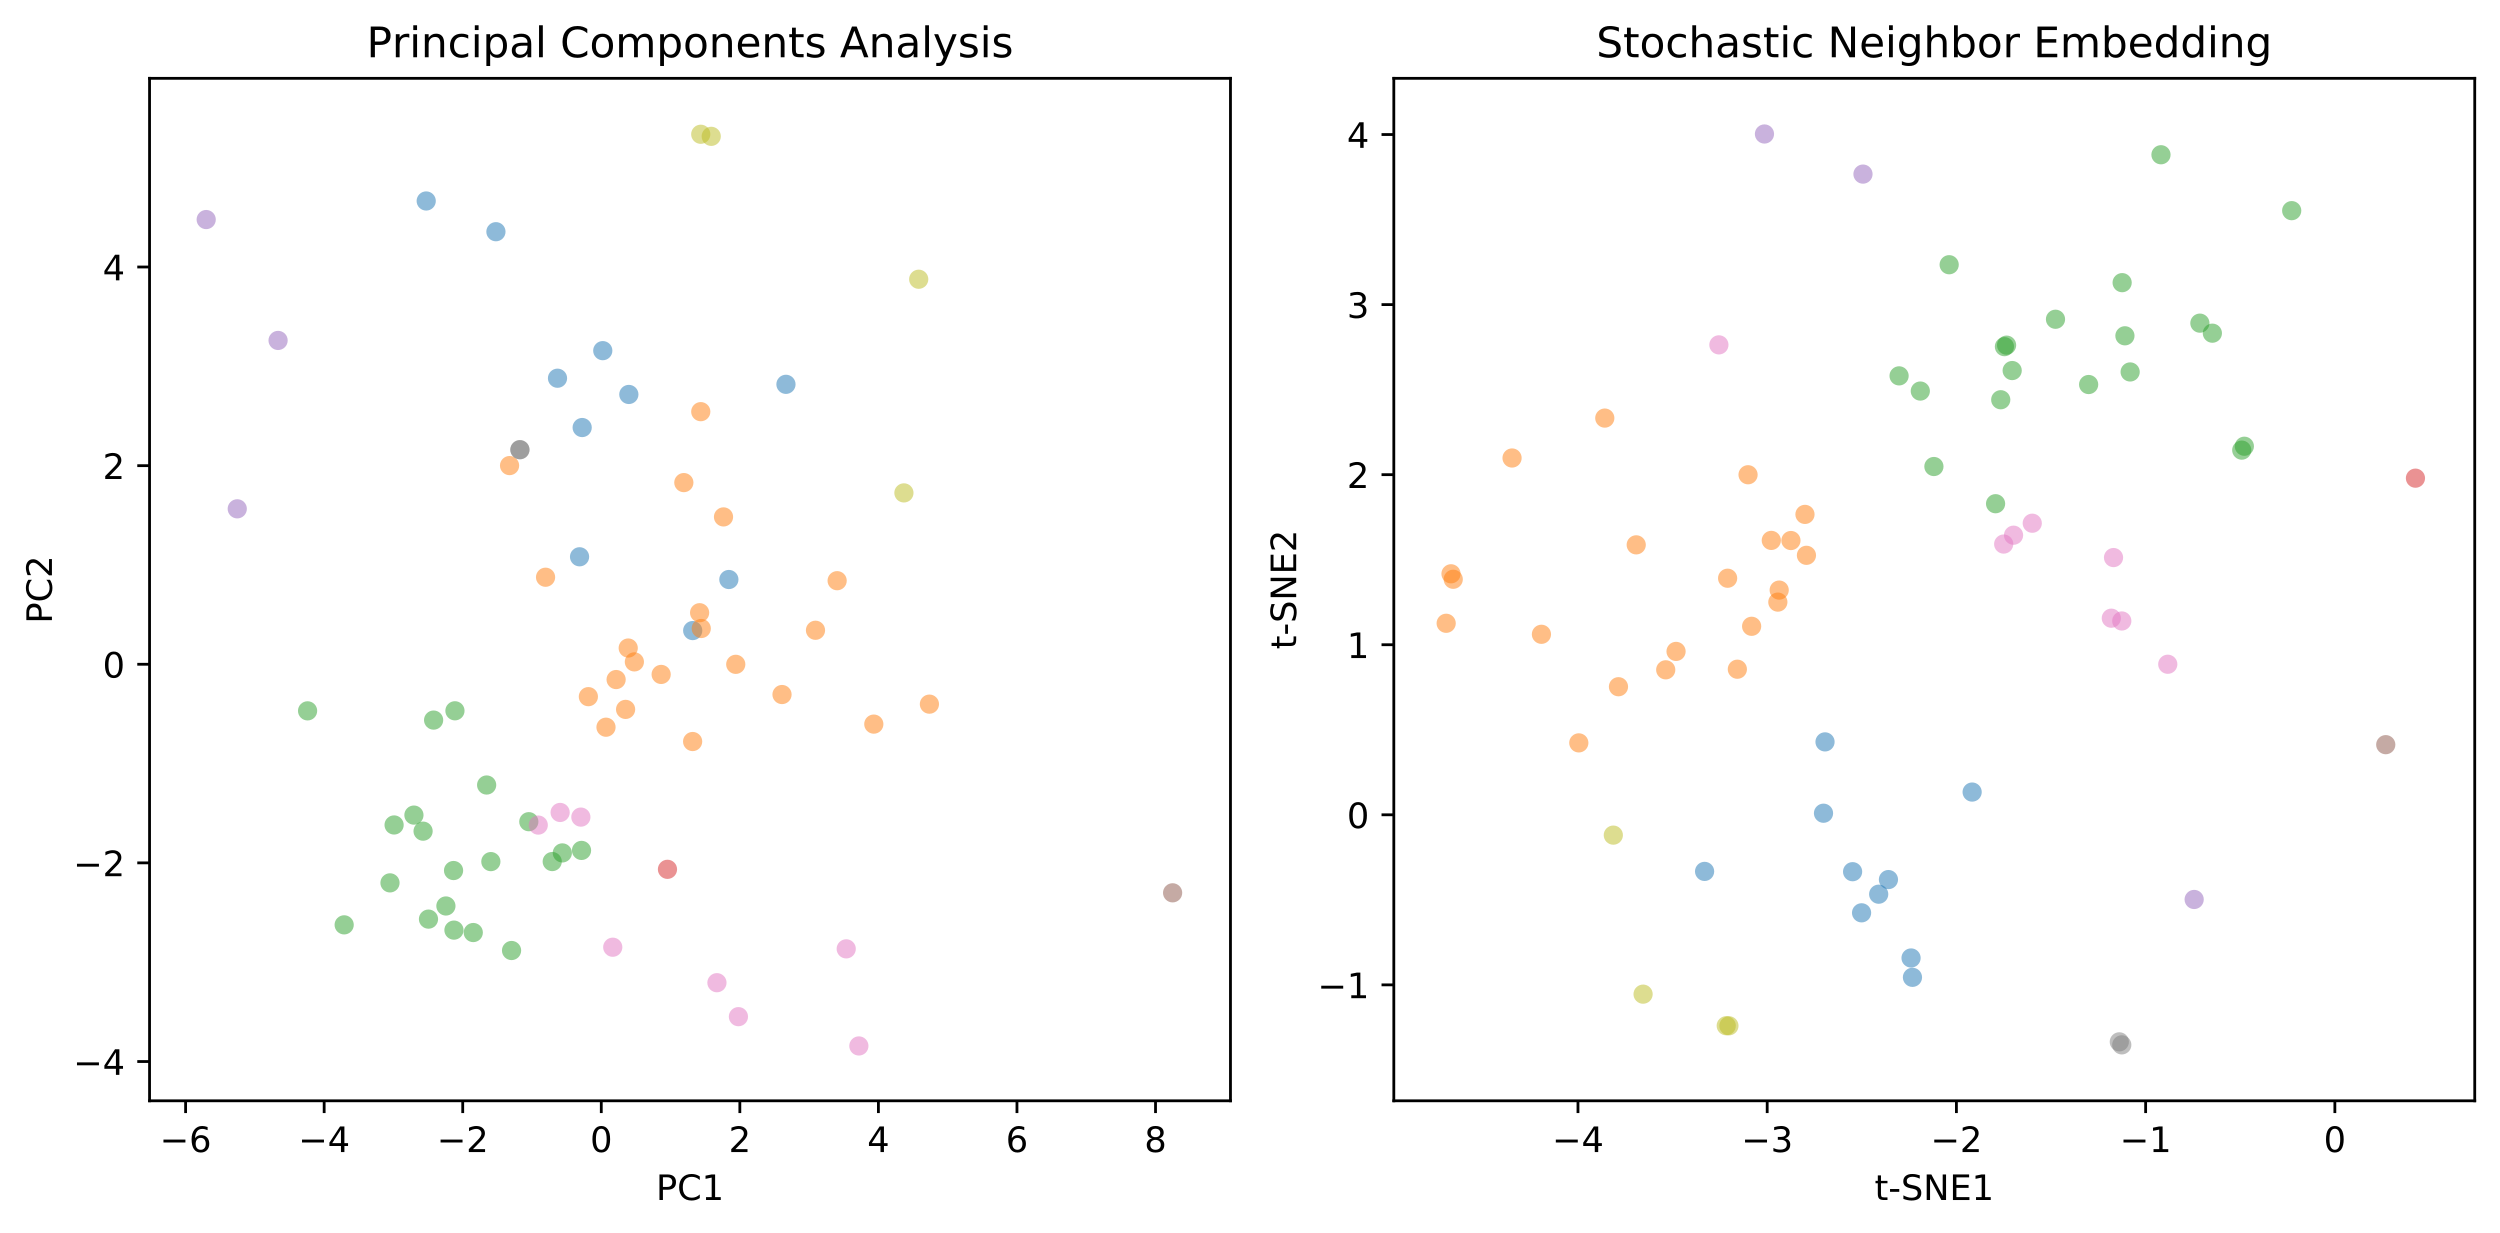 <?xml version="1.0" encoding="utf-8" standalone="no"?>
<!DOCTYPE svg PUBLIC "-//W3C//DTD SVG 1.1//EN"
  "http://www.w3.org/Graphics/SVG/1.1/DTD/svg11.dtd">
<!-- Created with matplotlib (https://matplotlib.org/) -->
<svg height="351.274pt" version="1.1" viewBox="0 0 712.47 351.274" width="712.47pt" xmlns="http://www.w3.org/2000/svg" xmlns:xlink="http://www.w3.org/1999/xlink">
 <defs>
  <style type="text/css">
*{stroke-linecap:butt;stroke-linejoin:round;}
  </style>
 </defs>
 <g id="figure_1">
  <g id="patch_1">
   <path d="M 0 351.274 
L 712.47 351.274 
L 712.47 0 
L 0 0 
z
" style="fill:#ffffff;"/>
  </g>
  <g id="axes_1">
   <g id="patch_2">
    <path d="M 42.62 313.718 
L 350.67 313.718 
L 350.67 22.318 
L 42.62 22.318 
z
" style="fill:#ffffff;"/>
   </g>
   <g id="PathCollection_1">
    <defs>
     <path d="M 0 2.739 
C 0.726 2.739 1.423 2.45 1.936 1.936 
C 2.45 1.423 2.739 0.726 2.739 0 
C 2.739 -0.726 2.45 -1.423 1.936 -1.936 
C 1.423 -2.45 0.726 -2.739 0 -2.739 
C -0.726 -2.739 -1.423 -2.45 -1.936 -1.936 
C -2.45 -1.423 -2.739 -0.726 -2.739 0 
C -2.739 0.726 -2.45 1.423 -1.936 1.936 
C -1.423 2.45 -0.726 2.739 0 2.739 
z
" id="m4716d6d7b4"/>
    </defs>
    <g clip-path="url(#p76bc470833)">
     <use style="fill:#1f77b4;fill-opacity:0.5;" x="165.911" xlink:href="#m4716d6d7b4" y="121.842"/>
     <use style="fill:#1f77b4;fill-opacity:0.5;" x="165.168" xlink:href="#m4716d6d7b4" y="158.677"/>
     <use style="fill:#1f77b4;fill-opacity:0.5;" x="141.333" xlink:href="#m4716d6d7b4" y="66.033"/>
     <use style="fill:#1f77b4;fill-opacity:0.5;" x="171.782" xlink:href="#m4716d6d7b4" y="99.932"/>
     <use style="fill:#1f77b4;fill-opacity:0.5;" x="179.212" xlink:href="#m4716d6d7b4" y="112.415"/>
     <use style="fill:#1f77b4;fill-opacity:0.5;" x="197.41" xlink:href="#m4716d6d7b4" y="179.706"/>
     <use style="fill:#1f77b4;fill-opacity:0.5;" x="223.989" xlink:href="#m4716d6d7b4" y="109.53"/>
     <use style="fill:#1f77b4;fill-opacity:0.5;" x="207.717" xlink:href="#m4716d6d7b4" y="165.152"/>
     <use style="fill:#1f77b4;fill-opacity:0.5;" x="158.883" xlink:href="#m4716d6d7b4" y="107.789"/>
     <use style="fill:#1f77b4;fill-opacity:0.5;" x="121.465" xlink:href="#m4716d6d7b4" y="57.277"/>
    </g>
   </g>
   <g id="PathCollection_2">
    <defs>
     <path d="M 0 2.739 
C 0.726 2.739 1.423 2.45 1.936 1.936 
C 2.45 1.423 2.739 0.726 2.739 0 
C 2.739 -0.726 2.45 -1.423 1.936 -1.936 
C 1.423 -2.45 0.726 -2.739 0 -2.739 
C -0.726 -2.739 -1.423 -2.45 -1.936 -1.936 
C -2.45 -1.423 -2.739 -0.726 -2.739 0 
C -2.739 0.726 -2.45 1.423 -1.936 1.936 
C -1.423 2.45 -0.726 2.739 0 2.739 
z
" id="mff0c04995d"/>
    </defs>
    <g clip-path="url(#p76bc470833)">
     <use style="fill:#ff7f0e;fill-opacity:0.5;" x="199.71" xlink:href="#mff0c04995d" y="117.32"/>
     <use style="fill:#ff7f0e;fill-opacity:0.5;" x="180.789" xlink:href="#mff0c04995d" y="188.629"/>
     <use style="fill:#ff7f0e;fill-opacity:0.5;" x="206.192" xlink:href="#mff0c04995d" y="147.315"/>
     <use style="fill:#ff7f0e;fill-opacity:0.5;" x="155.478" xlink:href="#mff0c04995d" y="164.505"/>
     <use style="fill:#ff7f0e;fill-opacity:0.5;" x="232.405" xlink:href="#mff0c04995d" y="179.618"/>
     <use style="fill:#ff7f0e;fill-opacity:0.5;" x="179.034" xlink:href="#mff0c04995d" y="184.682"/>
     <use style="fill:#ff7f0e;fill-opacity:0.5;" x="199.847" xlink:href="#mff0c04995d" y="179.116"/>
     <use style="fill:#ff7f0e;fill-opacity:0.5;" x="197.391" xlink:href="#mff0c04995d" y="211.326"/>
     <use style="fill:#ff7f0e;fill-opacity:0.5;" x="172.703" xlink:href="#mff0c04995d" y="207.247"/>
     <use style="fill:#ff7f0e;fill-opacity:0.5;" x="222.866" xlink:href="#mff0c04995d" y="197.933"/>
     <use style="fill:#ff7f0e;fill-opacity:0.5;" x="175.587" xlink:href="#mff0c04995d" y="193.663"/>
     <use style="fill:#ff7f0e;fill-opacity:0.5;" x="194.885" xlink:href="#mff0c04995d" y="137.535"/>
     <use style="fill:#ff7f0e;fill-opacity:0.5;" x="145.22" xlink:href="#mff0c04995d" y="132.686"/>
     <use style="fill:#ff7f0e;fill-opacity:0.5;" x="238.576" xlink:href="#mff0c04995d" y="165.492"/>
     <use style="fill:#ff7f0e;fill-opacity:0.5;" x="188.421" xlink:href="#mff0c04995d" y="192.204"/>
     <use style="fill:#ff7f0e;fill-opacity:0.5;" x="264.871" xlink:href="#mff0c04995d" y="200.673"/>
     <use style="fill:#ff7f0e;fill-opacity:0.5;" x="249.025" xlink:href="#mff0c04995d" y="206.364"/>
     <use style="fill:#ff7f0e;fill-opacity:0.5;" x="178.286" xlink:href="#mff0c04995d" y="202.17"/>
     <use style="fill:#ff7f0e;fill-opacity:0.5;" x="167.677" xlink:href="#mff0c04995d" y="198.54"/>
     <use style="fill:#ff7f0e;fill-opacity:0.5;" x="209.681" xlink:href="#mff0c04995d" y="189.325"/>
     <use style="fill:#ff7f0e;fill-opacity:0.5;" x="199.381" xlink:href="#mff0c04995d" y="174.618"/>
    </g>
   </g>
   <g id="PathCollection_3">
    <defs>
     <path d="M 0 2.739 
C 0.726 2.739 1.423 2.45 1.936 1.936 
C 2.45 1.423 2.739 0.726 2.739 0 
C 2.739 -0.726 2.45 -1.423 1.936 -1.936 
C 1.423 -2.45 0.726 -2.739 0 -2.739 
C -0.726 -2.739 -1.423 -2.45 -1.936 -1.936 
C -2.45 -1.423 -2.739 -0.726 -2.739 0 
C -2.739 0.726 -2.45 1.423 -1.936 1.936 
C -1.423 2.45 -0.726 2.739 0 2.739 
z
" id="m510c70856f"/>
    </defs>
    <g clip-path="url(#p76bc470833)">
     <use style="fill:#2ca02c;fill-opacity:0.5;" x="87.658" xlink:href="#m510c70856f" y="202.585"/>
     <use style="fill:#2ca02c;fill-opacity:0.5;" x="129.372" xlink:href="#m510c70856f" y="265.075"/>
     <use style="fill:#2ca02c;fill-opacity:0.5;" x="150.707" xlink:href="#m510c70856f" y="234.173"/>
     <use style="fill:#2ca02c;fill-opacity:0.5;" x="160.256" xlink:href="#m510c70856f" y="243.072"/>
     <use style="fill:#2ca02c;fill-opacity:0.5;" x="139.888" xlink:href="#m510c70856f" y="245.548"/>
     <use style="fill:#2ca02c;fill-opacity:0.5;" x="98.084" xlink:href="#m510c70856f" y="263.572"/>
     <use style="fill:#2ca02c;fill-opacity:0.5;" x="157.379" xlink:href="#m510c70856f" y="245.533"/>
     <use style="fill:#2ca02c;fill-opacity:0.5;" x="122.113" xlink:href="#m510c70856f" y="261.937"/>
     <use style="fill:#2ca02c;fill-opacity:0.5;" x="112.314" xlink:href="#m510c70856f" y="235.106"/>
     <use style="fill:#2ca02c;fill-opacity:0.5;" x="134.875" xlink:href="#m510c70856f" y="265.763"/>
     <use style="fill:#2ca02c;fill-opacity:0.5;" x="145.788" xlink:href="#m510c70856f" y="270.883"/>
     <use style="fill:#2ca02c;fill-opacity:0.5;" x="117.965" xlink:href="#m510c70856f" y="232.293"/>
     <use style="fill:#2ca02c;fill-opacity:0.5;" x="127.079" xlink:href="#m510c70856f" y="258.195"/>
     <use style="fill:#2ca02c;fill-opacity:0.5;" x="129.655" xlink:href="#m510c70856f" y="202.569"/>
     <use style="fill:#2ca02c;fill-opacity:0.5;" x="165.728" xlink:href="#m510c70856f" y="242.359"/>
     <use style="fill:#2ca02c;fill-opacity:0.5;" x="123.574" xlink:href="#m510c70856f" y="205.218"/>
     <use style="fill:#2ca02c;fill-opacity:0.5;" x="111.144" xlink:href="#m510c70856f" y="251.607"/>
     <use style="fill:#2ca02c;fill-opacity:0.5;" x="129.258" xlink:href="#m510c70856f" y="248.092"/>
     <use style="fill:#2ca02c;fill-opacity:0.5;" x="138.687" xlink:href="#m510c70856f" y="223.718"/>
     <use style="fill:#2ca02c;fill-opacity:0.5;" x="120.575" xlink:href="#m510c70856f" y="236.872"/>
    </g>
   </g>
   <g id="PathCollection_4">
    <defs>
     <path d="M 0 2.739 
C 0.726 2.739 1.423 2.45 1.936 1.936 
C 2.45 1.423 2.739 0.726 2.739 0 
C 2.739 -0.726 2.45 -1.423 1.936 -1.936 
C 1.423 -2.45 0.726 -2.739 0 -2.739 
C -0.726 -2.739 -1.423 -2.45 -1.936 -1.936 
C -2.45 -1.423 -2.739 -0.726 -2.739 0 
C -2.739 0.726 -2.45 1.423 -1.936 1.936 
C -1.423 2.45 -0.726 2.739 0 2.739 
z
" id="m9fc5caf937"/>
    </defs>
    <g clip-path="url(#p76bc470833)">
     <use style="fill:#d62728;fill-opacity:0.5;" x="190.22" xlink:href="#m9fc5caf937" y="247.746"/>
    </g>
   </g>
   <g id="PathCollection_5">
    <defs>
     <path d="M 0 2.739 
C 0.726 2.739 1.423 2.45 1.936 1.936 
C 2.45 1.423 2.739 0.726 2.739 0 
C 2.739 -0.726 2.45 -1.423 1.936 -1.936 
C 1.423 -2.45 0.726 -2.739 0 -2.739 
C -0.726 -2.739 -1.423 -2.45 -1.936 -1.936 
C -2.45 -1.423 -2.739 -0.726 -2.739 0 
C -2.739 0.726 -2.45 1.423 -1.936 1.936 
C -1.423 2.45 -0.726 2.739 0 2.739 
z
" id="ma2aac58fc4"/>
    </defs>
    <g clip-path="url(#p76bc470833)">
     <use style="fill:#9467bd;fill-opacity:0.5;" x="79.252" xlink:href="#ma2aac58fc4" y="97.021"/>
     <use style="fill:#9467bd;fill-opacity:0.5;" x="67.615" xlink:href="#ma2aac58fc4" y="145.007"/>
     <use style="fill:#9467bd;fill-opacity:0.5;" x="58.762" xlink:href="#ma2aac58fc4" y="62.569"/>
    </g>
   </g>
   <g id="PathCollection_6">
    <defs>
     <path d="M 0 2.739 
C 0.726 2.739 1.423 2.45 1.936 1.936 
C 2.45 1.423 2.739 0.726 2.739 0 
C 2.739 -0.726 2.45 -1.423 1.936 -1.936 
C 1.423 -2.45 0.726 -2.739 0 -2.739 
C -0.726 -2.739 -1.423 -2.45 -1.936 -1.936 
C -2.45 -1.423 -2.739 -0.726 -2.739 0 
C -2.739 0.726 -2.45 1.423 -1.936 1.936 
C -1.423 2.45 -0.726 2.739 0 2.739 
z
" id="m63148e9581"/>
    </defs>
    <g clip-path="url(#p76bc470833)">
     <use style="fill:#8c564b;fill-opacity:0.5;" x="334.18" xlink:href="#m63148e9581" y="254.444"/>
    </g>
   </g>
   <g id="PathCollection_7">
    <defs>
     <path d="M 0 2.739 
C 0.726 2.739 1.423 2.45 1.936 1.936 
C 2.45 1.423 2.739 0.726 2.739 0 
C 2.739 -0.726 2.45 -1.423 1.936 -1.936 
C 1.423 -2.45 0.726 -2.739 0 -2.739 
C -0.726 -2.739 -1.423 -2.45 -1.936 -1.936 
C -2.45 -1.423 -2.739 -0.726 -2.739 0 
C -2.739 0.726 -2.45 1.423 -1.936 1.936 
C -1.423 2.45 -0.726 2.739 0 2.739 
z
" id="me45958e7e8"/>
    </defs>
    <g clip-path="url(#p76bc470833)">
     <use style="fill:#e377c2;fill-opacity:0.5;" x="159.631" xlink:href="#me45958e7e8" y="231.539"/>
     <use style="fill:#e377c2;fill-opacity:0.5;" x="165.54" xlink:href="#me45958e7e8" y="232.865"/>
     <use style="fill:#e377c2;fill-opacity:0.5;" x="153.398" xlink:href="#me45958e7e8" y="235.138"/>
     <use style="fill:#e377c2;fill-opacity:0.5;" x="204.318" xlink:href="#me45958e7e8" y="280.058"/>
     <use style="fill:#e377c2;fill-opacity:0.5;" x="174.626" xlink:href="#me45958e7e8" y="269.945"/>
     <use style="fill:#e377c2;fill-opacity:0.5;" x="210.442" xlink:href="#me45958e7e8" y="289.737"/>
     <use style="fill:#e377c2;fill-opacity:0.5;" x="241.163" xlink:href="#me45958e7e8" y="270.413"/>
     <use style="fill:#e377c2;fill-opacity:0.5;" x="244.768" xlink:href="#me45958e7e8" y="298.083"/>
    </g>
   </g>
   <g id="PathCollection_8">
    <defs>
     <path d="M 0 2.739 
C 0.726 2.739 1.423 2.45 1.936 1.936 
C 2.45 1.423 2.739 0.726 2.739 0 
C 2.739 -0.726 2.45 -1.423 1.936 -1.936 
C 1.423 -2.45 0.726 -2.739 0 -2.739 
C -0.726 -2.739 -1.423 -2.45 -1.936 -1.936 
C -2.45 -1.423 -2.739 -0.726 -2.739 0 
C -2.739 0.726 -2.45 1.423 -1.936 1.936 
C -1.423 2.45 -0.726 2.739 0 2.739 
z
" id="m24c38646bb"/>
    </defs>
    <g clip-path="url(#p76bc470833)">
     <use style="fill:#7f7f7f;fill-opacity:0.5;" x="148.168" xlink:href="#m24c38646bb" y="128.158"/>
     <use style="fill:#7f7f7f;fill-opacity:0.5;" x="148.168" xlink:href="#m24c38646bb" y="128.158"/>
    </g>
   </g>
   <g id="PathCollection_9">
    <defs>
     <path d="M 0 2.739 
C 0.726 2.739 1.423 2.45 1.936 1.936 
C 2.45 1.423 2.739 0.726 2.739 0 
C 2.739 -0.726 2.45 -1.423 1.936 -1.936 
C 1.423 -2.45 0.726 -2.739 0 -2.739 
C -0.726 -2.739 -1.423 -2.45 -1.936 -1.936 
C -2.45 -1.423 -2.739 -0.726 -2.739 0 
C -2.739 0.726 -2.45 1.423 -1.936 1.936 
C -1.423 2.45 -0.726 2.739 0 2.739 
z
" id="m4a7fd49b29"/>
    </defs>
    <g clip-path="url(#p76bc470833)">
     <use style="fill:#bcbd22;fill-opacity:0.5;" x="261.821" xlink:href="#m4a7fd49b29" y="79.58"/>
     <use style="fill:#bcbd22;fill-opacity:0.5;" x="257.605" xlink:href="#m4a7fd49b29" y="140.471"/>
     <use style="fill:#bcbd22;fill-opacity:0.5;" x="199.707" xlink:href="#m4a7fd49b29" y="38.262"/>
     <use style="fill:#bcbd22;fill-opacity:0.5;" x="202.693" xlink:href="#m4a7fd49b29" y="38.855"/>
    </g>
   </g>
   <g id="matplotlib.axis_1">
    <g id="xtick_1">
     <g id="line2d_1">
      <defs>
       <path d="M 0 0 
L 0 3.5 
" id="me8b1c4ab1d" style="stroke:#000000;stroke-width:0.8;"/>
      </defs>
      <g>
       <use style="stroke:#000000;stroke-width:0.8;" x="52.894" xlink:href="#me8b1c4ab1d" y="313.718"/>
      </g>
     </g>
     <g id="text_1">
      <!-- −6 -->
      <defs>
       <path d="M 10.594 35.5 
L 73.188 35.5 
L 73.188 27.203 
L 10.594 27.203 
z
" id="DejaVuSans-8722"/>
       <path d="M 33.016 40.375 
Q 26.375 40.375 22.484 35.828 
Q 18.609 31.297 18.609 23.391 
Q 18.609 15.531 22.484 10.953 
Q 26.375 6.391 33.016 6.391 
Q 39.656 6.391 43.531 10.953 
Q 47.406 15.531 47.406 23.391 
Q 47.406 31.297 43.531 35.828 
Q 39.656 40.375 33.016 40.375 
z
M 52.594 71.297 
L 52.594 62.312 
Q 48.875 64.062 45.094 64.984 
Q 41.312 65.922 37.594 65.922 
Q 27.828 65.922 22.672 59.328 
Q 17.531 52.734 16.797 39.406 
Q 19.672 43.656 24.016 45.922 
Q 28.375 48.188 33.594 48.188 
Q 44.578 48.188 50.953 41.516 
Q 57.328 34.859 57.328 23.391 
Q 57.328 12.156 50.688 5.359 
Q 44.047 -1.422 33.016 -1.422 
Q 20.359 -1.422 13.672 8.266 
Q 6.984 17.969 6.984 36.375 
Q 6.984 53.656 15.188 63.938 
Q 23.391 74.219 37.203 74.219 
Q 40.922 74.219 44.703 73.484 
Q 48.484 72.75 52.594 71.297 
z
" id="DejaVuSans-54"/>
      </defs>
      <g transform="translate(45.523 328.317)scale(0.1 -0.1)">
       <use xlink:href="#DejaVuSans-8722"/>
       <use x="83.789" xlink:href="#DejaVuSans-54"/>
      </g>
     </g>
    </g>
    <g id="xtick_2">
     <g id="line2d_2">
      <g>
       <use style="stroke:#000000;stroke-width:0.8;" x="92.382" xlink:href="#me8b1c4ab1d" y="313.718"/>
      </g>
     </g>
     <g id="text_2">
      <!-- −4 -->
      <defs>
       <path d="M 37.797 64.312 
L 12.891 25.391 
L 37.797 25.391 
z
M 35.203 72.906 
L 47.609 72.906 
L 47.609 25.391 
L 58.016 25.391 
L 58.016 17.188 
L 47.609 17.188 
L 47.609 0 
L 37.797 0 
L 37.797 17.188 
L 4.891 17.188 
L 4.891 26.703 
z
" id="DejaVuSans-52"/>
      </defs>
      <g transform="translate(85.011 328.317)scale(0.1 -0.1)">
       <use xlink:href="#DejaVuSans-8722"/>
       <use x="83.789" xlink:href="#DejaVuSans-52"/>
      </g>
     </g>
    </g>
    <g id="xtick_3">
     <g id="line2d_3">
      <g>
       <use style="stroke:#000000;stroke-width:0.8;" x="131.87" xlink:href="#me8b1c4ab1d" y="313.718"/>
      </g>
     </g>
     <g id="text_3">
      <!-- −2 -->
      <defs>
       <path d="M 19.188 8.297 
L 53.609 8.297 
L 53.609 0 
L 7.328 0 
L 7.328 8.297 
Q 12.938 14.109 22.625 23.891 
Q 32.328 33.688 34.812 36.531 
Q 39.547 41.844 41.422 45.531 
Q 43.312 49.219 43.312 52.781 
Q 43.312 58.594 39.234 62.25 
Q 35.156 65.922 28.609 65.922 
Q 23.969 65.922 18.812 64.312 
Q 13.672 62.703 7.812 59.422 
L 7.812 69.391 
Q 13.766 71.781 18.938 73 
Q 24.125 74.219 28.422 74.219 
Q 39.75 74.219 46.484 68.547 
Q 53.219 62.891 53.219 53.422 
Q 53.219 48.922 51.531 44.891 
Q 49.859 40.875 45.406 35.406 
Q 44.188 33.984 37.641 27.219 
Q 31.109 20.453 19.188 8.297 
z
" id="DejaVuSans-50"/>
      </defs>
      <g transform="translate(124.499 328.317)scale(0.1 -0.1)">
       <use xlink:href="#DejaVuSans-8722"/>
       <use x="83.789" xlink:href="#DejaVuSans-50"/>
      </g>
     </g>
    </g>
    <g id="xtick_4">
     <g id="line2d_4">
      <g>
       <use style="stroke:#000000;stroke-width:0.8;" x="171.358" xlink:href="#me8b1c4ab1d" y="313.718"/>
      </g>
     </g>
     <g id="text_4">
      <!-- 0 -->
      <defs>
       <path d="M 31.781 66.406 
Q 24.172 66.406 20.328 58.906 
Q 16.5 51.422 16.5 36.375 
Q 16.5 21.391 20.328 13.891 
Q 24.172 6.391 31.781 6.391 
Q 39.453 6.391 43.281 13.891 
Q 47.125 21.391 47.125 36.375 
Q 47.125 51.422 43.281 58.906 
Q 39.453 66.406 31.781 66.406 
z
M 31.781 74.219 
Q 44.047 74.219 50.516 64.516 
Q 56.984 54.828 56.984 36.375 
Q 56.984 17.969 50.516 8.266 
Q 44.047 -1.422 31.781 -1.422 
Q 19.531 -1.422 13.062 8.266 
Q 6.594 17.969 6.594 36.375 
Q 6.594 54.828 13.062 64.516 
Q 19.531 74.219 31.781 74.219 
z
" id="DejaVuSans-48"/>
      </defs>
      <g transform="translate(168.177 328.317)scale(0.1 -0.1)">
       <use xlink:href="#DejaVuSans-48"/>
      </g>
     </g>
    </g>
    <g id="xtick_5">
     <g id="line2d_5">
      <g>
       <use style="stroke:#000000;stroke-width:0.8;" x="210.846" xlink:href="#me8b1c4ab1d" y="313.718"/>
      </g>
     </g>
     <g id="text_5">
      <!-- 2 -->
      <g transform="translate(207.665 328.317)scale(0.1 -0.1)">
       <use xlink:href="#DejaVuSans-50"/>
      </g>
     </g>
    </g>
    <g id="xtick_6">
     <g id="line2d_6">
      <g>
       <use style="stroke:#000000;stroke-width:0.8;" x="250.335" xlink:href="#me8b1c4ab1d" y="313.718"/>
      </g>
     </g>
     <g id="text_6">
      <!-- 4 -->
      <g transform="translate(247.153 328.317)scale(0.1 -0.1)">
       <use xlink:href="#DejaVuSans-52"/>
      </g>
     </g>
    </g>
    <g id="xtick_7">
     <g id="line2d_7">
      <g>
       <use style="stroke:#000000;stroke-width:0.8;" x="289.823" xlink:href="#me8b1c4ab1d" y="313.718"/>
      </g>
     </g>
     <g id="text_7">
      <!-- 6 -->
      <g transform="translate(286.642 328.317)scale(0.1 -0.1)">
       <use xlink:href="#DejaVuSans-54"/>
      </g>
     </g>
    </g>
    <g id="xtick_8">
     <g id="line2d_8">
      <g>
       <use style="stroke:#000000;stroke-width:0.8;" x="329.311" xlink:href="#me8b1c4ab1d" y="313.718"/>
      </g>
     </g>
     <g id="text_8">
      <!-- 8 -->
      <defs>
       <path d="M 31.781 34.625 
Q 24.75 34.625 20.719 30.859 
Q 16.703 27.094 16.703 20.516 
Q 16.703 13.922 20.719 10.156 
Q 24.75 6.391 31.781 6.391 
Q 38.812 6.391 42.859 10.172 
Q 46.922 13.969 46.922 20.516 
Q 46.922 27.094 42.891 30.859 
Q 38.875 34.625 31.781 34.625 
z
M 21.922 38.812 
Q 15.578 40.375 12.031 44.719 
Q 8.5 49.078 8.5 55.328 
Q 8.5 64.062 14.719 69.141 
Q 20.953 74.219 31.781 74.219 
Q 42.672 74.219 48.875 69.141 
Q 55.078 64.062 55.078 55.328 
Q 55.078 49.078 51.531 44.719 
Q 48 40.375 41.703 38.812 
Q 48.828 37.156 52.797 32.312 
Q 56.781 27.484 56.781 20.516 
Q 56.781 9.906 50.312 4.234 
Q 43.844 -1.422 31.781 -1.422 
Q 19.734 -1.422 13.25 4.234 
Q 6.781 9.906 6.781 20.516 
Q 6.781 27.484 10.781 32.312 
Q 14.797 37.156 21.922 38.812 
z
M 18.312 54.391 
Q 18.312 48.734 21.844 45.562 
Q 25.391 42.391 31.781 42.391 
Q 38.141 42.391 41.719 45.562 
Q 45.312 48.734 45.312 54.391 
Q 45.312 60.062 41.719 63.234 
Q 38.141 66.406 31.781 66.406 
Q 25.391 66.406 21.844 63.234 
Q 18.312 60.062 18.312 54.391 
z
" id="DejaVuSans-56"/>
      </defs>
      <g transform="translate(326.13 328.317)scale(0.1 -0.1)">
       <use xlink:href="#DejaVuSans-56"/>
      </g>
     </g>
    </g>
    <g id="text_9">
     <!-- PC1 -->
     <defs>
      <path d="M 19.672 64.797 
L 19.672 37.406 
L 32.078 37.406 
Q 38.969 37.406 42.719 40.969 
Q 46.484 44.531 46.484 51.125 
Q 46.484 57.672 42.719 61.234 
Q 38.969 64.797 32.078 64.797 
z
M 9.812 72.906 
L 32.078 72.906 
Q 44.344 72.906 50.609 67.359 
Q 56.891 61.812 56.891 51.125 
Q 56.891 40.328 50.609 34.812 
Q 44.344 29.297 32.078 29.297 
L 19.672 29.297 
L 19.672 0 
L 9.812 0 
z
" id="DejaVuSans-80"/>
      <path d="M 64.406 67.281 
L 64.406 56.891 
Q 59.422 61.531 53.781 63.812 
Q 48.141 66.109 41.797 66.109 
Q 29.297 66.109 22.656 58.469 
Q 16.016 50.828 16.016 36.375 
Q 16.016 21.969 22.656 14.328 
Q 29.297 6.688 41.797 6.688 
Q 48.141 6.688 53.781 8.984 
Q 59.422 11.281 64.406 15.922 
L 64.406 5.609 
Q 59.234 2.094 53.438 0.328 
Q 47.656 -1.422 41.219 -1.422 
Q 24.656 -1.422 15.125 8.703 
Q 5.609 18.844 5.609 36.375 
Q 5.609 53.953 15.125 64.078 
Q 24.656 74.219 41.219 74.219 
Q 47.75 74.219 53.531 72.484 
Q 59.328 70.75 64.406 67.281 
z
" id="DejaVuSans-67"/>
      <path d="M 12.406 8.297 
L 28.516 8.297 
L 28.516 63.922 
L 10.984 60.406 
L 10.984 69.391 
L 28.422 72.906 
L 38.281 72.906 
L 38.281 8.297 
L 54.391 8.297 
L 54.391 0 
L 12.406 0 
z
" id="DejaVuSans-49"/>
     </defs>
     <g transform="translate(186.958 341.995)scale(0.1 -0.1)">
      <use xlink:href="#DejaVuSans-80"/>
      <use x="60.303" xlink:href="#DejaVuSans-67"/>
      <use x="130.127" xlink:href="#DejaVuSans-49"/>
     </g>
    </g>
   </g>
   <g id="matplotlib.axis_2">
    <g id="ytick_1">
     <g id="line2d_9">
      <defs>
       <path d="M 0 0 
L -3.5 0 
" id="m152bc3eae3" style="stroke:#000000;stroke-width:0.8;"/>
      </defs>
      <g>
       <use style="stroke:#000000;stroke-width:0.8;" x="42.62" xlink:href="#m152bc3eae3" y="302.518"/>
      </g>
     </g>
     <g id="text_10">
      <!-- −4 -->
      <g transform="translate(20.878 306.318)scale(0.1 -0.1)">
       <use xlink:href="#DejaVuSans-8722"/>
       <use x="83.789" xlink:href="#DejaVuSans-52"/>
      </g>
     </g>
    </g>
    <g id="ytick_2">
     <g id="line2d_10">
      <g>
       <use style="stroke:#000000;stroke-width:0.8;" x="42.62" xlink:href="#m152bc3eae3" y="245.913"/>
      </g>
     </g>
     <g id="text_11">
      <!-- −2 -->
      <g transform="translate(20.878 249.712)scale(0.1 -0.1)">
       <use xlink:href="#DejaVuSans-8722"/>
       <use x="83.789" xlink:href="#DejaVuSans-50"/>
      </g>
     </g>
    </g>
    <g id="ytick_3">
     <g id="line2d_11">
      <g>
       <use style="stroke:#000000;stroke-width:0.8;" x="42.62" xlink:href="#m152bc3eae3" y="189.308"/>
      </g>
     </g>
     <g id="text_12">
      <!-- 0 -->
      <g transform="translate(29.258 193.107)scale(0.1 -0.1)">
       <use xlink:href="#DejaVuSans-48"/>
      </g>
     </g>
    </g>
    <g id="ytick_4">
     <g id="line2d_12">
      <g>
       <use style="stroke:#000000;stroke-width:0.8;" x="42.62" xlink:href="#m152bc3eae3" y="132.702"/>
      </g>
     </g>
     <g id="text_13">
      <!-- 2 -->
      <g transform="translate(29.258 136.501)scale(0.1 -0.1)">
       <use xlink:href="#DejaVuSans-50"/>
      </g>
     </g>
    </g>
    <g id="ytick_5">
     <g id="line2d_13">
      <g>
       <use style="stroke:#000000;stroke-width:0.8;" x="42.62" xlink:href="#m152bc3eae3" y="76.097"/>
      </g>
     </g>
     <g id="text_14">
      <!-- 4 -->
      <g transform="translate(29.258 79.896)scale(0.1 -0.1)">
       <use xlink:href="#DejaVuSans-52"/>
      </g>
     </g>
    </g>
    <g id="text_15">
     <!-- PC2 -->
     <g transform="translate(14.798 177.706)rotate(-90)scale(0.1 -0.1)">
      <use xlink:href="#DejaVuSans-80"/>
      <use x="60.303" xlink:href="#DejaVuSans-67"/>
      <use x="130.127" xlink:href="#DejaVuSans-50"/>
     </g>
    </g>
   </g>
   <g id="patch_3">
    <path d="M 42.62 313.718 
L 42.62 22.318 
" style="fill:none;stroke:#000000;stroke-linecap:square;stroke-linejoin:miter;stroke-width:0.8;"/>
   </g>
   <g id="patch_4">
    <path d="M 350.67 313.718 
L 350.67 22.318 
" style="fill:none;stroke:#000000;stroke-linecap:square;stroke-linejoin:miter;stroke-width:0.8;"/>
   </g>
   <g id="patch_5">
    <path d="M 42.62 313.718 
L 350.67 313.718 
" style="fill:none;stroke:#000000;stroke-linecap:square;stroke-linejoin:miter;stroke-width:0.8;"/>
   </g>
   <g id="patch_6">
    <path d="M 42.62 22.318 
L 350.67 22.318 
" style="fill:none;stroke:#000000;stroke-linecap:square;stroke-linejoin:miter;stroke-width:0.8;"/>
   </g>
   <g id="text_16">
    <!-- Principal Components Analysis -->
    <defs>
     <path d="M 41.109 46.297 
Q 39.594 47.172 37.812 47.578 
Q 36.031 48 33.891 48 
Q 26.266 48 22.188 43.047 
Q 18.109 38.094 18.109 28.812 
L 18.109 0 
L 9.078 0 
L 9.078 54.688 
L 18.109 54.688 
L 18.109 46.188 
Q 20.953 51.172 25.484 53.578 
Q 30.031 56 36.531 56 
Q 37.453 56 38.578 55.875 
Q 39.703 55.766 41.062 55.516 
z
" id="DejaVuSans-114"/>
     <path d="M 9.422 54.688 
L 18.406 54.688 
L 18.406 0 
L 9.422 0 
z
M 9.422 75.984 
L 18.406 75.984 
L 18.406 64.594 
L 9.422 64.594 
z
" id="DejaVuSans-105"/>
     <path d="M 54.891 33.016 
L 54.891 0 
L 45.906 0 
L 45.906 32.719 
Q 45.906 40.484 42.875 44.328 
Q 39.844 48.188 33.797 48.188 
Q 26.516 48.188 22.312 43.547 
Q 18.109 38.922 18.109 30.906 
L 18.109 0 
L 9.078 0 
L 9.078 54.688 
L 18.109 54.688 
L 18.109 46.188 
Q 21.344 51.125 25.703 53.562 
Q 30.078 56 35.797 56 
Q 45.219 56 50.047 50.172 
Q 54.891 44.344 54.891 33.016 
z
" id="DejaVuSans-110"/>
     <path d="M 48.781 52.594 
L 48.781 44.188 
Q 44.969 46.297 41.141 47.344 
Q 37.312 48.391 33.406 48.391 
Q 24.656 48.391 19.812 42.844 
Q 14.984 37.312 14.984 27.297 
Q 14.984 17.281 19.812 11.734 
Q 24.656 6.203 33.406 6.203 
Q 37.312 6.203 41.141 7.25 
Q 44.969 8.297 48.781 10.406 
L 48.781 2.094 
Q 45.016 0.344 40.984 -0.531 
Q 36.969 -1.422 32.422 -1.422 
Q 20.062 -1.422 12.781 6.344 
Q 5.516 14.109 5.516 27.297 
Q 5.516 40.672 12.859 48.328 
Q 20.219 56 33.016 56 
Q 37.156 56 41.109 55.141 
Q 45.062 54.297 48.781 52.594 
z
" id="DejaVuSans-99"/>
     <path d="M 18.109 8.203 
L 18.109 -20.797 
L 9.078 -20.797 
L 9.078 54.688 
L 18.109 54.688 
L 18.109 46.391 
Q 20.953 51.266 25.266 53.625 
Q 29.594 56 35.594 56 
Q 45.562 56 51.781 48.094 
Q 58.016 40.188 58.016 27.297 
Q 58.016 14.406 51.781 6.484 
Q 45.562 -1.422 35.594 -1.422 
Q 29.594 -1.422 25.266 0.953 
Q 20.953 3.328 18.109 8.203 
z
M 48.688 27.297 
Q 48.688 37.203 44.609 42.844 
Q 40.531 48.484 33.406 48.484 
Q 26.266 48.484 22.188 42.844 
Q 18.109 37.203 18.109 27.297 
Q 18.109 17.391 22.188 11.75 
Q 26.266 6.109 33.406 6.109 
Q 40.531 6.109 44.609 11.75 
Q 48.688 17.391 48.688 27.297 
z
" id="DejaVuSans-112"/>
     <path d="M 34.281 27.484 
Q 23.391 27.484 19.188 25 
Q 14.984 22.516 14.984 16.5 
Q 14.984 11.719 18.141 8.906 
Q 21.297 6.109 26.703 6.109 
Q 34.188 6.109 38.703 11.406 
Q 43.219 16.703 43.219 25.484 
L 43.219 27.484 
z
M 52.203 31.203 
L 52.203 0 
L 43.219 0 
L 43.219 8.297 
Q 40.141 3.328 35.547 0.953 
Q 30.953 -1.422 24.312 -1.422 
Q 15.922 -1.422 10.953 3.297 
Q 6 8.016 6 15.922 
Q 6 25.141 12.172 29.828 
Q 18.359 34.516 30.609 34.516 
L 43.219 34.516 
L 43.219 35.406 
Q 43.219 41.609 39.141 45 
Q 35.062 48.391 27.688 48.391 
Q 23 48.391 18.547 47.266 
Q 14.109 46.141 10.016 43.891 
L 10.016 52.203 
Q 14.938 54.109 19.578 55.047 
Q 24.219 56 28.609 56 
Q 40.484 56 46.344 49.844 
Q 52.203 43.703 52.203 31.203 
z
" id="DejaVuSans-97"/>
     <path d="M 9.422 75.984 
L 18.406 75.984 
L 18.406 0 
L 9.422 0 
z
" id="DejaVuSans-108"/>
     <path id="DejaVuSans-32"/>
     <path d="M 30.609 48.391 
Q 23.391 48.391 19.188 42.75 
Q 14.984 37.109 14.984 27.297 
Q 14.984 17.484 19.156 11.844 
Q 23.344 6.203 30.609 6.203 
Q 37.797 6.203 41.984 11.859 
Q 46.188 17.531 46.188 27.297 
Q 46.188 37.016 41.984 42.703 
Q 37.797 48.391 30.609 48.391 
z
M 30.609 56 
Q 42.328 56 49.016 48.375 
Q 55.719 40.766 55.719 27.297 
Q 55.719 13.875 49.016 6.219 
Q 42.328 -1.422 30.609 -1.422 
Q 18.844 -1.422 12.172 6.219 
Q 5.516 13.875 5.516 27.297 
Q 5.516 40.766 12.172 48.375 
Q 18.844 56 30.609 56 
z
" id="DejaVuSans-111"/>
     <path d="M 52 44.188 
Q 55.375 50.25 60.062 53.125 
Q 64.75 56 71.094 56 
Q 79.641 56 84.281 50.016 
Q 88.922 44.047 88.922 33.016 
L 88.922 0 
L 79.891 0 
L 79.891 32.719 
Q 79.891 40.578 77.094 44.375 
Q 74.312 48.188 68.609 48.188 
Q 61.625 48.188 57.562 43.547 
Q 53.516 38.922 53.516 30.906 
L 53.516 0 
L 44.484 0 
L 44.484 32.719 
Q 44.484 40.625 41.703 44.406 
Q 38.922 48.188 33.109 48.188 
Q 26.219 48.188 22.156 43.531 
Q 18.109 38.875 18.109 30.906 
L 18.109 0 
L 9.078 0 
L 9.078 54.688 
L 18.109 54.688 
L 18.109 46.188 
Q 21.188 51.219 25.484 53.609 
Q 29.781 56 35.688 56 
Q 41.656 56 45.828 52.969 
Q 50 49.953 52 44.188 
z
" id="DejaVuSans-109"/>
     <path d="M 56.203 29.594 
L 56.203 25.203 
L 14.891 25.203 
Q 15.484 15.922 20.484 11.062 
Q 25.484 6.203 34.422 6.203 
Q 39.594 6.203 44.453 7.469 
Q 49.312 8.734 54.109 11.281 
L 54.109 2.781 
Q 49.266 0.734 44.188 -0.344 
Q 39.109 -1.422 33.891 -1.422 
Q 20.797 -1.422 13.156 6.188 
Q 5.516 13.812 5.516 26.812 
Q 5.516 40.234 12.766 48.109 
Q 20.016 56 32.328 56 
Q 43.359 56 49.781 48.891 
Q 56.203 41.797 56.203 29.594 
z
M 47.219 32.234 
Q 47.125 39.594 43.094 43.984 
Q 39.062 48.391 32.422 48.391 
Q 24.906 48.391 20.391 44.141 
Q 15.875 39.891 15.188 32.172 
z
" id="DejaVuSans-101"/>
     <path d="M 18.312 70.219 
L 18.312 54.688 
L 36.812 54.688 
L 36.812 47.703 
L 18.312 47.703 
L 18.312 18.016 
Q 18.312 11.328 20.141 9.422 
Q 21.969 7.516 27.594 7.516 
L 36.812 7.516 
L 36.812 0 
L 27.594 0 
Q 17.188 0 13.234 3.875 
Q 9.281 7.766 9.281 18.016 
L 9.281 47.703 
L 2.688 47.703 
L 2.688 54.688 
L 9.281 54.688 
L 9.281 70.219 
z
" id="DejaVuSans-116"/>
     <path d="M 44.281 53.078 
L 44.281 44.578 
Q 40.484 46.531 36.375 47.5 
Q 32.281 48.484 27.875 48.484 
Q 21.188 48.484 17.844 46.438 
Q 14.5 44.391 14.5 40.281 
Q 14.5 37.156 16.891 35.375 
Q 19.281 33.594 26.516 31.984 
L 29.594 31.297 
Q 39.156 29.25 43.188 25.516 
Q 47.219 21.781 47.219 15.094 
Q 47.219 7.469 41.188 3.016 
Q 35.156 -1.422 24.609 -1.422 
Q 20.219 -1.422 15.453 -0.562 
Q 10.688 0.297 5.422 2 
L 5.422 11.281 
Q 10.406 8.688 15.234 7.391 
Q 20.062 6.109 24.812 6.109 
Q 31.156 6.109 34.562 8.281 
Q 37.984 10.453 37.984 14.406 
Q 37.984 18.062 35.516 20.016 
Q 33.062 21.969 24.703 23.781 
L 21.578 24.516 
Q 13.234 26.266 9.516 29.906 
Q 5.812 33.547 5.812 39.891 
Q 5.812 47.609 11.281 51.797 
Q 16.75 56 26.812 56 
Q 31.781 56 36.172 55.266 
Q 40.578 54.547 44.281 53.078 
z
" id="DejaVuSans-115"/>
     <path d="M 34.188 63.188 
L 20.797 26.906 
L 47.609 26.906 
z
M 28.609 72.906 
L 39.797 72.906 
L 67.578 0 
L 57.328 0 
L 50.688 18.703 
L 17.828 18.703 
L 11.188 0 
L 0.781 0 
z
" id="DejaVuSans-65"/>
     <path d="M 32.172 -5.078 
Q 28.375 -14.844 24.75 -17.812 
Q 21.141 -20.797 15.094 -20.797 
L 7.906 -20.797 
L 7.906 -13.281 
L 13.188 -13.281 
Q 16.891 -13.281 18.938 -11.516 
Q 21 -9.766 23.484 -3.219 
L 25.094 0.875 
L 2.984 54.688 
L 12.5 54.688 
L 29.594 11.922 
L 46.688 54.688 
L 56.203 54.688 
z
" id="DejaVuSans-121"/>
    </defs>
    <g transform="translate(104.48 16.318)scale(0.12 -0.12)">
     <use xlink:href="#DejaVuSans-80"/>
     <use x="60.287" xlink:href="#DejaVuSans-114"/>
     <use x="101.4" xlink:href="#DejaVuSans-105"/>
     <use x="129.184" xlink:href="#DejaVuSans-110"/>
     <use x="192.562" xlink:href="#DejaVuSans-99"/>
     <use x="247.543" xlink:href="#DejaVuSans-105"/>
     <use x="275.326" xlink:href="#DejaVuSans-112"/>
     <use x="338.803" xlink:href="#DejaVuSans-97"/>
     <use x="400.082" xlink:href="#DejaVuSans-108"/>
     <use x="427.865" xlink:href="#DejaVuSans-32"/>
     <use x="459.652" xlink:href="#DejaVuSans-67"/>
     <use x="529.477" xlink:href="#DejaVuSans-111"/>
     <use x="590.658" xlink:href="#DejaVuSans-109"/>
     <use x="688.07" xlink:href="#DejaVuSans-112"/>
     <use x="751.547" xlink:href="#DejaVuSans-111"/>
     <use x="812.729" xlink:href="#DejaVuSans-110"/>
     <use x="876.107" xlink:href="#DejaVuSans-101"/>
     <use x="937.631" xlink:href="#DejaVuSans-110"/>
     <use x="1001.01" xlink:href="#DejaVuSans-116"/>
     <use x="1040.219" xlink:href="#DejaVuSans-115"/>
     <use x="1092.318" xlink:href="#DejaVuSans-32"/>
     <use x="1124.105" xlink:href="#DejaVuSans-65"/>
     <use x="1192.514" xlink:href="#DejaVuSans-110"/>
     <use x="1255.893" xlink:href="#DejaVuSans-97"/>
     <use x="1317.172" xlink:href="#DejaVuSans-108"/>
     <use x="1344.955" xlink:href="#DejaVuSans-121"/>
     <use x="1404.135" xlink:href="#DejaVuSans-115"/>
     <use x="1456.234" xlink:href="#DejaVuSans-105"/>
     <use x="1484.018" xlink:href="#DejaVuSans-115"/>
    </g>
   </g>
  </g>
  <g id="axes_2">
   <g id="patch_7">
    <path d="M 397.22 313.718 
L 705.27 313.718 
L 705.27 22.318 
L 397.22 22.318 
z
" style="fill:#ffffff;"/>
   </g>
   <g id="PathCollection_10">
    <g clip-path="url(#p19cc9ef5f7)">
     <use style="fill:#1f77b4;fill-opacity:0.5;" x="538.182" xlink:href="#m4716d6d7b4" y="250.669"/>
     <use style="fill:#1f77b4;fill-opacity:0.5;" x="562.037" xlink:href="#m4716d6d7b4" y="225.728"/>
     <use style="fill:#1f77b4;fill-opacity:0.5;" x="544.63" xlink:href="#m4716d6d7b4" y="273.012"/>
     <use style="fill:#1f77b4;fill-opacity:0.5;" x="530.526" xlink:href="#m4716d6d7b4" y="260.143"/>
     <use style="fill:#1f77b4;fill-opacity:0.5;" x="527.969" xlink:href="#m4716d6d7b4" y="248.423"/>
     <use style="fill:#1f77b4;fill-opacity:0.5;" x="520.11" xlink:href="#m4716d6d7b4" y="211.429"/>
     <use style="fill:#1f77b4;fill-opacity:0.5;" x="485.788" xlink:href="#m4716d6d7b4" y="248.34"/>
     <use style="fill:#1f77b4;fill-opacity:0.5;" x="519.677" xlink:href="#m4716d6d7b4" y="231.759"/>
     <use style="fill:#1f77b4;fill-opacity:0.5;" x="535.404" xlink:href="#m4716d6d7b4" y="254.835"/>
     <use style="fill:#1f77b4;fill-opacity:0.5;" x="545.027" xlink:href="#m4716d6d7b4" y="278.528"/>
    </g>
   </g>
   <g id="PathCollection_11">
    <g clip-path="url(#p19cc9ef5f7)">
     <use style="fill:#ff7f0e;fill-opacity:0.5;" x="413.518" xlink:href="#mff0c04995d" y="163.525"/>
     <use style="fill:#ff7f0e;fill-opacity:0.5;" x="504.798" xlink:href="#mff0c04995d" y="154.009"/>
     <use style="fill:#ff7f0e;fill-opacity:0.5;" x="414.155" xlink:href="#mff0c04995d" y="165.086"/>
     <use style="fill:#ff7f0e;fill-opacity:0.5;" x="514.813" xlink:href="#mff0c04995d" y="158.257"/>
     <use style="fill:#ff7f0e;fill-opacity:0.5;" x="461.244" xlink:href="#mff0c04995d" y="195.71"/>
     <use style="fill:#ff7f0e;fill-opacity:0.5;" x="492.35" xlink:href="#mff0c04995d" y="164.789"/>
     <use style="fill:#ff7f0e;fill-opacity:0.5;" x="477.656" xlink:href="#mff0c04995d" y="185.646"/>
     <use style="fill:#ff7f0e;fill-opacity:0.5;" x="499.193" xlink:href="#mff0c04995d" y="178.486"/>
     <use style="fill:#ff7f0e;fill-opacity:0.5;" x="498.175" xlink:href="#mff0c04995d" y="135.298"/>
     <use style="fill:#ff7f0e;fill-opacity:0.5;" x="474.711" xlink:href="#mff0c04995d" y="190.89"/>
     <use style="fill:#ff7f0e;fill-opacity:0.5;" x="510.394" xlink:href="#mff0c04995d" y="154.044"/>
     <use style="fill:#ff7f0e;fill-opacity:0.5;" x="430.918" xlink:href="#mff0c04995d" y="130.525"/>
     <use style="fill:#ff7f0e;fill-opacity:0.5;" x="457.346" xlink:href="#mff0c04995d" y="119.15"/>
     <use style="fill:#ff7f0e;fill-opacity:0.5;" x="412.142" xlink:href="#mff0c04995d" y="177.629"/>
     <use style="fill:#ff7f0e;fill-opacity:0.5;" x="506.665" xlink:href="#mff0c04995d" y="171.595"/>
     <use style="fill:#ff7f0e;fill-opacity:0.5;" x="449.942" xlink:href="#mff0c04995d" y="211.711"/>
     <use style="fill:#ff7f0e;fill-opacity:0.5;" x="439.289" xlink:href="#mff0c04995d" y="180.766"/>
     <use style="fill:#ff7f0e;fill-opacity:0.5;" x="507.048" xlink:href="#mff0c04995d" y="168.169"/>
     <use style="fill:#ff7f0e;fill-opacity:0.5;" x="514.395" xlink:href="#mff0c04995d" y="146.598"/>
     <use style="fill:#ff7f0e;fill-opacity:0.5;" x="495.124" xlink:href="#mff0c04995d" y="190.72"/>
     <use style="fill:#ff7f0e;fill-opacity:0.5;" x="466.305" xlink:href="#mff0c04995d" y="155.276"/>
    </g>
   </g>
   <g id="PathCollection_12">
    <g clip-path="url(#p19cc9ef5f7)">
     <use style="fill:#2ca02c;fill-opacity:0.5;" x="555.49" xlink:href="#m510c70856f" y="75.443"/>
     <use style="fill:#2ca02c;fill-opacity:0.5;" x="626.941" xlink:href="#m510c70856f" y="92.095"/>
     <use style="fill:#2ca02c;fill-opacity:0.5;" x="638.872" xlink:href="#m510c70856f" y="128.281"/>
     <use style="fill:#2ca02c;fill-opacity:0.5;" x="551.14" xlink:href="#m510c70856f" y="132.952"/>
     <use style="fill:#2ca02c;fill-opacity:0.5;" x="607.067" xlink:href="#m510c70856f" y="106.002"/>
     <use style="fill:#2ca02c;fill-opacity:0.5;" x="615.854" xlink:href="#m510c70856f" y="44.101"/>
     <use style="fill:#2ca02c;fill-opacity:0.5;" x="639.613" xlink:href="#m510c70856f" y="127.174"/>
     <use style="fill:#2ca02c;fill-opacity:0.5;" x="605.578" xlink:href="#m510c70856f" y="95.7"/>
     <use style="fill:#2ca02c;fill-opacity:0.5;" x="571.239" xlink:href="#m510c70856f" y="98.79"/>
     <use style="fill:#2ca02c;fill-opacity:0.5;" x="653.106" xlink:href="#m510c70856f" y="60.034"/>
     <use style="fill:#2ca02c;fill-opacity:0.5;" x="604.786" xlink:href="#m510c70856f" y="80.554"/>
     <use style="fill:#2ca02c;fill-opacity:0.5;" x="571.853" xlink:href="#m510c70856f" y="98.364"/>
     <use style="fill:#2ca02c;fill-opacity:0.5;" x="630.498" xlink:href="#m510c70856f" y="94.953"/>
     <use style="fill:#2ca02c;fill-opacity:0.5;" x="541.217" xlink:href="#m510c70856f" y="107.118"/>
     <use style="fill:#2ca02c;fill-opacity:0.5;" x="568.714" xlink:href="#m510c70856f" y="143.553"/>
     <use style="fill:#2ca02c;fill-opacity:0.5;" x="547.266" xlink:href="#m510c70856f" y="111.446"/>
     <use style="fill:#2ca02c;fill-opacity:0.5;" x="585.792" xlink:href="#m510c70856f" y="90.984"/>
     <use style="fill:#2ca02c;fill-opacity:0.5;" x="595.237" xlink:href="#m510c70856f" y="109.585"/>
     <use style="fill:#2ca02c;fill-opacity:0.5;" x="570.186" xlink:href="#m510c70856f" y="113.921"/>
     <use style="fill:#2ca02c;fill-opacity:0.5;" x="573.447" xlink:href="#m510c70856f" y="105.603"/>
    </g>
   </g>
   <g id="PathCollection_13">
    <g clip-path="url(#p19cc9ef5f7)">
     <use style="fill:#d62728;fill-opacity:0.5;" x="688.374" xlink:href="#m9fc5caf937" y="136.273"/>
    </g>
   </g>
   <g id="PathCollection_14">
    <g clip-path="url(#p19cc9ef5f7)">
     <use style="fill:#9467bd;fill-opacity:0.5;" x="625.311" xlink:href="#ma2aac58fc4" y="256.337"/>
     <use style="fill:#9467bd;fill-opacity:0.5;" x="530.928" xlink:href="#ma2aac58fc4" y="49.616"/>
     <use style="fill:#9467bd;fill-opacity:0.5;" x="502.85" xlink:href="#ma2aac58fc4" y="38.187"/>
    </g>
   </g>
   <g id="PathCollection_15">
    <g clip-path="url(#p19cc9ef5f7)">
     <use style="fill:#8c564b;fill-opacity:0.5;" x="679.911" xlink:href="#m63148e9581" y="212.221"/>
    </g>
   </g>
   <g id="PathCollection_16">
    <g clip-path="url(#p19cc9ef5f7)">
     <use style="fill:#e377c2;fill-opacity:0.5;" x="573.837" xlink:href="#me45958e7e8" y="152.526"/>
     <use style="fill:#e377c2;fill-opacity:0.5;" x="571.027" xlink:href="#me45958e7e8" y="155.05"/>
     <use style="fill:#e377c2;fill-opacity:0.5;" x="579.169" xlink:href="#me45958e7e8" y="149.111"/>
     <use style="fill:#e377c2;fill-opacity:0.5;" x="601.698" xlink:href="#me45958e7e8" y="176.179"/>
     <use style="fill:#e377c2;fill-opacity:0.5;" x="602.33" xlink:href="#me45958e7e8" y="158.898"/>
     <use style="fill:#e377c2;fill-opacity:0.5;" x="604.684" xlink:href="#me45958e7e8" y="176.969"/>
     <use style="fill:#e377c2;fill-opacity:0.5;" x="489.865" xlink:href="#me45958e7e8" y="98.283"/>
     <use style="fill:#e377c2;fill-opacity:0.5;" x="617.789" xlink:href="#me45958e7e8" y="189.305"/>
    </g>
   </g>
   <g id="PathCollection_17">
    <g clip-path="url(#p19cc9ef5f7)">
     <use style="fill:#7f7f7f;fill-opacity:0.5;" x="604.68" xlink:href="#m24c38646bb" y="297.774"/>
     <use style="fill:#7f7f7f;fill-opacity:0.5;" x="603.979" xlink:href="#m24c38646bb" y="296.913"/>
    </g>
   </g>
   <g id="PathCollection_18">
    <g clip-path="url(#p19cc9ef5f7)">
     <use style="fill:#bcbd22;fill-opacity:0.5;" x="468.261" xlink:href="#m4a7fd49b29" y="283.323"/>
     <use style="fill:#bcbd22;fill-opacity:0.5;" x="459.778" xlink:href="#m4a7fd49b29" y="238.001"/>
     <use style="fill:#bcbd22;fill-opacity:0.5;" x="492.723" xlink:href="#m4a7fd49b29" y="292.339"/>
     <use style="fill:#bcbd22;fill-opacity:0.5;" x="491.956" xlink:href="#m4a7fd49b29" y="292.322"/>
    </g>
   </g>
   <g id="matplotlib.axis_3">
    <g id="xtick_9">
     <g id="line2d_14">
      <g>
       <use style="stroke:#000000;stroke-width:0.8;" x="449.703" xlink:href="#me8b1c4ab1d" y="313.718"/>
      </g>
     </g>
     <g id="text_17">
      <!-- −4 -->
      <g transform="translate(442.332 328.317)scale(0.1 -0.1)">
       <use xlink:href="#DejaVuSans-8722"/>
       <use x="83.789" xlink:href="#DejaVuSans-52"/>
      </g>
     </g>
    </g>
    <g id="xtick_10">
     <g id="line2d_15">
      <g>
       <use style="stroke:#000000;stroke-width:0.8;" x="503.629" xlink:href="#me8b1c4ab1d" y="313.718"/>
      </g>
     </g>
     <g id="text_18">
      <!-- −3 -->
      <defs>
       <path d="M 40.578 39.312 
Q 47.656 37.797 51.625 33 
Q 55.609 28.219 55.609 21.188 
Q 55.609 10.406 48.188 4.484 
Q 40.766 -1.422 27.094 -1.422 
Q 22.516 -1.422 17.656 -0.516 
Q 12.797 0.391 7.625 2.203 
L 7.625 11.719 
Q 11.719 9.328 16.594 8.109 
Q 21.484 6.891 26.812 6.891 
Q 36.078 6.891 40.938 10.547 
Q 45.797 14.203 45.797 21.188 
Q 45.797 27.641 41.281 31.266 
Q 36.766 34.906 28.719 34.906 
L 20.219 34.906 
L 20.219 43.016 
L 29.109 43.016 
Q 36.375 43.016 40.234 45.922 
Q 44.094 48.828 44.094 54.297 
Q 44.094 59.906 40.109 62.906 
Q 36.141 65.922 28.719 65.922 
Q 24.656 65.922 20.016 65.031 
Q 15.375 64.156 9.812 62.312 
L 9.812 71.094 
Q 15.438 72.656 20.344 73.438 
Q 25.25 74.219 29.594 74.219 
Q 40.828 74.219 47.359 69.109 
Q 53.906 64.016 53.906 55.328 
Q 53.906 49.266 50.438 45.094 
Q 46.969 40.922 40.578 39.312 
z
" id="DejaVuSans-51"/>
      </defs>
      <g transform="translate(496.258 328.317)scale(0.1 -0.1)">
       <use xlink:href="#DejaVuSans-8722"/>
       <use x="83.789" xlink:href="#DejaVuSans-51"/>
      </g>
     </g>
    </g>
    <g id="xtick_11">
     <g id="line2d_16">
      <g>
       <use style="stroke:#000000;stroke-width:0.8;" x="557.555" xlink:href="#me8b1c4ab1d" y="313.718"/>
      </g>
     </g>
     <g id="text_19">
      <!-- −2 -->
      <g transform="translate(550.184 328.317)scale(0.1 -0.1)">
       <use xlink:href="#DejaVuSans-8722"/>
       <use x="83.789" xlink:href="#DejaVuSans-50"/>
      </g>
     </g>
    </g>
    <g id="xtick_12">
     <g id="line2d_17">
      <g>
       <use style="stroke:#000000;stroke-width:0.8;" x="611.48" xlink:href="#me8b1c4ab1d" y="313.718"/>
      </g>
     </g>
     <g id="text_20">
      <!-- −1 -->
      <g transform="translate(604.109 328.317)scale(0.1 -0.1)">
       <use xlink:href="#DejaVuSans-8722"/>
       <use x="83.789" xlink:href="#DejaVuSans-49"/>
      </g>
     </g>
    </g>
    <g id="xtick_13">
     <g id="line2d_18">
      <g>
       <use style="stroke:#000000;stroke-width:0.8;" x="665.406" xlink:href="#me8b1c4ab1d" y="313.718"/>
      </g>
     </g>
     <g id="text_21">
      <!-- 0 -->
      <g transform="translate(662.224 328.317)scale(0.1 -0.1)">
       <use xlink:href="#DejaVuSans-48"/>
      </g>
     </g>
    </g>
    <g id="text_22">
     <!-- t-SNE1 -->
     <defs>
      <path d="M 4.891 31.391 
L 31.203 31.391 
L 31.203 23.391 
L 4.891 23.391 
z
" id="DejaVuSans-45"/>
      <path d="M 53.516 70.516 
L 53.516 60.891 
Q 47.906 63.578 42.922 64.891 
Q 37.938 66.219 33.297 66.219 
Q 25.25 66.219 20.875 63.094 
Q 16.5 59.969 16.5 54.203 
Q 16.5 49.359 19.406 46.891 
Q 22.312 44.438 30.422 42.922 
L 36.375 41.703 
Q 47.406 39.594 52.656 34.297 
Q 57.906 29 57.906 20.125 
Q 57.906 9.516 50.797 4.047 
Q 43.703 -1.422 29.984 -1.422 
Q 24.812 -1.422 18.969 -0.25 
Q 13.141 0.922 6.891 3.219 
L 6.891 13.375 
Q 12.891 10.016 18.656 8.297 
Q 24.422 6.594 29.984 6.594 
Q 38.422 6.594 43.016 9.906 
Q 47.609 13.234 47.609 19.391 
Q 47.609 24.75 44.312 27.781 
Q 41.016 30.812 33.5 32.328 
L 27.484 33.5 
Q 16.453 35.688 11.516 40.375 
Q 6.594 45.062 6.594 53.422 
Q 6.594 63.094 13.406 68.656 
Q 20.219 74.219 32.172 74.219 
Q 37.312 74.219 42.625 73.281 
Q 47.953 72.359 53.516 70.516 
z
" id="DejaVuSans-83"/>
      <path d="M 9.812 72.906 
L 23.094 72.906 
L 55.422 11.922 
L 55.422 72.906 
L 64.984 72.906 
L 64.984 0 
L 51.703 0 
L 19.391 60.984 
L 19.391 0 
L 9.812 0 
z
" id="DejaVuSans-78"/>
      <path d="M 9.812 72.906 
L 55.906 72.906 
L 55.906 64.594 
L 19.672 64.594 
L 19.672 43.016 
L 54.391 43.016 
L 54.391 34.719 
L 19.672 34.719 
L 19.672 8.297 
L 56.781 8.297 
L 56.781 0 
L 9.812 0 
z
" id="DejaVuSans-69"/>
     </defs>
     <g transform="translate(534.226 341.995)scale(0.1 -0.1)">
      <use xlink:href="#DejaVuSans-116"/>
      <use x="39.209" xlink:href="#DejaVuSans-45"/>
      <use x="75.293" xlink:href="#DejaVuSans-83"/>
      <use x="138.77" xlink:href="#DejaVuSans-78"/>
      <use x="213.574" xlink:href="#DejaVuSans-69"/>
      <use x="276.758" xlink:href="#DejaVuSans-49"/>
     </g>
    </g>
   </g>
   <g id="matplotlib.axis_4">
    <g id="ytick_6">
     <g id="line2d_19">
      <g>
       <use style="stroke:#000000;stroke-width:0.8;" x="397.22" xlink:href="#m152bc3eae3" y="280.669"/>
      </g>
     </g>
     <g id="text_23">
      <!-- −1 -->
      <g transform="translate(375.478 284.468)scale(0.1 -0.1)">
       <use xlink:href="#DejaVuSans-8722"/>
       <use x="83.789" xlink:href="#DejaVuSans-49"/>
      </g>
     </g>
    </g>
    <g id="ytick_7">
     <g id="line2d_20">
      <g>
       <use style="stroke:#000000;stroke-width:0.8;" x="397.22" xlink:href="#m152bc3eae3" y="232.204"/>
      </g>
     </g>
     <g id="text_24">
      <!-- 0 -->
      <g transform="translate(383.858 236.003)scale(0.1 -0.1)">
       <use xlink:href="#DejaVuSans-48"/>
      </g>
     </g>
    </g>
    <g id="ytick_8">
     <g id="line2d_21">
      <g>
       <use style="stroke:#000000;stroke-width:0.8;" x="397.22" xlink:href="#m152bc3eae3" y="183.739"/>
      </g>
     </g>
     <g id="text_25">
      <!-- 1 -->
      <g transform="translate(383.858 187.538)scale(0.1 -0.1)">
       <use xlink:href="#DejaVuSans-49"/>
      </g>
     </g>
    </g>
    <g id="ytick_9">
     <g id="line2d_22">
      <g>
       <use style="stroke:#000000;stroke-width:0.8;" x="397.22" xlink:href="#m152bc3eae3" y="135.274"/>
      </g>
     </g>
     <g id="text_26">
      <!-- 2 -->
      <g transform="translate(383.858 139.073)scale(0.1 -0.1)">
       <use xlink:href="#DejaVuSans-50"/>
      </g>
     </g>
    </g>
    <g id="ytick_10">
     <g id="line2d_23">
      <g>
       <use style="stroke:#000000;stroke-width:0.8;" x="397.22" xlink:href="#m152bc3eae3" y="86.809"/>
      </g>
     </g>
     <g id="text_27">
      <!-- 3 -->
      <g transform="translate(383.858 90.608)scale(0.1 -0.1)">
       <use xlink:href="#DejaVuSans-51"/>
      </g>
     </g>
    </g>
    <g id="ytick_11">
     <g id="line2d_24">
      <g>
       <use style="stroke:#000000;stroke-width:0.8;" x="397.22" xlink:href="#m152bc3eae3" y="38.344"/>
      </g>
     </g>
     <g id="text_28">
      <!-- 4 -->
      <g transform="translate(383.858 42.143)scale(0.1 -0.1)">
       <use xlink:href="#DejaVuSans-52"/>
      </g>
     </g>
    </g>
    <g id="text_29">
     <!-- t-SNE2 -->
     <g transform="translate(369.398 185.038)rotate(-90)scale(0.1 -0.1)">
      <use xlink:href="#DejaVuSans-116"/>
      <use x="39.209" xlink:href="#DejaVuSans-45"/>
      <use x="75.293" xlink:href="#DejaVuSans-83"/>
      <use x="138.77" xlink:href="#DejaVuSans-78"/>
      <use x="213.574" xlink:href="#DejaVuSans-69"/>
      <use x="276.758" xlink:href="#DejaVuSans-50"/>
     </g>
    </g>
   </g>
   <g id="patch_8">
    <path d="M 397.22 313.718 
L 397.22 22.318 
" style="fill:none;stroke:#000000;stroke-linecap:square;stroke-linejoin:miter;stroke-width:0.8;"/>
   </g>
   <g id="patch_9">
    <path d="M 705.27 313.718 
L 705.27 22.318 
" style="fill:none;stroke:#000000;stroke-linecap:square;stroke-linejoin:miter;stroke-width:0.8;"/>
   </g>
   <g id="patch_10">
    <path d="M 397.22 313.718 
L 705.27 313.718 
" style="fill:none;stroke:#000000;stroke-linecap:square;stroke-linejoin:miter;stroke-width:0.8;"/>
   </g>
   <g id="patch_11">
    <path d="M 397.22 22.318 
L 705.27 22.318 
" style="fill:none;stroke:#000000;stroke-linecap:square;stroke-linejoin:miter;stroke-width:0.8;"/>
   </g>
   <g id="text_30">
    <!-- Stochastic Neighbor Embedding -->
    <defs>
     <path d="M 54.891 33.016 
L 54.891 0 
L 45.906 0 
L 45.906 32.719 
Q 45.906 40.484 42.875 44.328 
Q 39.844 48.188 33.797 48.188 
Q 26.516 48.188 22.312 43.547 
Q 18.109 38.922 18.109 30.906 
L 18.109 0 
L 9.078 0 
L 9.078 75.984 
L 18.109 75.984 
L 18.109 46.188 
Q 21.344 51.125 25.703 53.562 
Q 30.078 56 35.797 56 
Q 45.219 56 50.047 50.172 
Q 54.891 44.344 54.891 33.016 
z
" id="DejaVuSans-104"/>
     <path d="M 45.406 27.984 
Q 45.406 37.75 41.375 43.109 
Q 37.359 48.484 30.078 48.484 
Q 22.859 48.484 18.828 43.109 
Q 14.797 37.75 14.797 27.984 
Q 14.797 18.266 18.828 12.891 
Q 22.859 7.516 30.078 7.516 
Q 37.359 7.516 41.375 12.891 
Q 45.406 18.266 45.406 27.984 
z
M 54.391 6.781 
Q 54.391 -7.172 48.188 -13.984 
Q 42 -20.797 29.203 -20.797 
Q 24.469 -20.797 20.266 -20.094 
Q 16.062 -19.391 12.109 -17.922 
L 12.109 -9.188 
Q 16.062 -11.328 19.922 -12.344 
Q 23.781 -13.375 27.781 -13.375 
Q 36.625 -13.375 41.016 -8.766 
Q 45.406 -4.156 45.406 5.172 
L 45.406 9.625 
Q 42.625 4.781 38.281 2.391 
Q 33.938 0 27.875 0 
Q 17.828 0 11.672 7.656 
Q 5.516 15.328 5.516 27.984 
Q 5.516 40.672 11.672 48.328 
Q 17.828 56 27.875 56 
Q 33.938 56 38.281 53.609 
Q 42.625 51.219 45.406 46.391 
L 45.406 54.688 
L 54.391 54.688 
z
" id="DejaVuSans-103"/>
     <path d="M 48.688 27.297 
Q 48.688 37.203 44.609 42.844 
Q 40.531 48.484 33.406 48.484 
Q 26.266 48.484 22.188 42.844 
Q 18.109 37.203 18.109 27.297 
Q 18.109 17.391 22.188 11.75 
Q 26.266 6.109 33.406 6.109 
Q 40.531 6.109 44.609 11.75 
Q 48.688 17.391 48.688 27.297 
z
M 18.109 46.391 
Q 20.953 51.266 25.266 53.625 
Q 29.594 56 35.594 56 
Q 45.562 56 51.781 48.094 
Q 58.016 40.188 58.016 27.297 
Q 58.016 14.406 51.781 6.484 
Q 45.562 -1.422 35.594 -1.422 
Q 29.594 -1.422 25.266 0.953 
Q 20.953 3.328 18.109 8.203 
L 18.109 0 
L 9.078 0 
L 9.078 75.984 
L 18.109 75.984 
z
" id="DejaVuSans-98"/>
     <path d="M 45.406 46.391 
L 45.406 75.984 
L 54.391 75.984 
L 54.391 0 
L 45.406 0 
L 45.406 8.203 
Q 42.578 3.328 38.25 0.953 
Q 33.938 -1.422 27.875 -1.422 
Q 17.969 -1.422 11.734 6.484 
Q 5.516 14.406 5.516 27.297 
Q 5.516 40.188 11.734 48.094 
Q 17.969 56 27.875 56 
Q 33.938 56 38.25 53.625 
Q 42.578 51.266 45.406 46.391 
z
M 14.797 27.297 
Q 14.797 17.391 18.875 11.75 
Q 22.953 6.109 30.078 6.109 
Q 37.203 6.109 41.297 11.75 
Q 45.406 17.391 45.406 27.297 
Q 45.406 37.203 41.297 42.844 
Q 37.203 48.484 30.078 48.484 
Q 22.953 48.484 18.875 42.844 
Q 14.797 37.203 14.797 27.297 
z
" id="DejaVuSans-100"/>
    </defs>
    <g transform="translate(454.938 16.318)scale(0.12 -0.12)">
     <use xlink:href="#DejaVuSans-83"/>
     <use x="63.477" xlink:href="#DejaVuSans-116"/>
     <use x="102.686" xlink:href="#DejaVuSans-111"/>
     <use x="163.867" xlink:href="#DejaVuSans-99"/>
     <use x="218.848" xlink:href="#DejaVuSans-104"/>
     <use x="282.227" xlink:href="#DejaVuSans-97"/>
     <use x="343.506" xlink:href="#DejaVuSans-115"/>
     <use x="395.605" xlink:href="#DejaVuSans-116"/>
     <use x="434.814" xlink:href="#DejaVuSans-105"/>
     <use x="462.598" xlink:href="#DejaVuSans-99"/>
     <use x="517.578" xlink:href="#DejaVuSans-32"/>
     <use x="549.365" xlink:href="#DejaVuSans-78"/>
     <use x="624.17" xlink:href="#DejaVuSans-101"/>
     <use x="685.693" xlink:href="#DejaVuSans-105"/>
     <use x="713.477" xlink:href="#DejaVuSans-103"/>
     <use x="776.953" xlink:href="#DejaVuSans-104"/>
     <use x="840.332" xlink:href="#DejaVuSans-98"/>
     <use x="903.809" xlink:href="#DejaVuSans-111"/>
     <use x="964.99" xlink:href="#DejaVuSans-114"/>
     <use x="1006.104" xlink:href="#DejaVuSans-32"/>
     <use x="1037.891" xlink:href="#DejaVuSans-69"/>
     <use x="1101.074" xlink:href="#DejaVuSans-109"/>
     <use x="1198.486" xlink:href="#DejaVuSans-98"/>
     <use x="1261.963" xlink:href="#DejaVuSans-101"/>
     <use x="1323.486" xlink:href="#DejaVuSans-100"/>
     <use x="1386.963" xlink:href="#DejaVuSans-100"/>
     <use x="1450.439" xlink:href="#DejaVuSans-105"/>
     <use x="1478.223" xlink:href="#DejaVuSans-110"/>
     <use x="1541.602" xlink:href="#DejaVuSans-103"/>
    </g>
   </g>
  </g>
 </g>
 <defs>
  <clipPath id="p76bc470833">
   <rect height="291.4" width="308.05" x="42.62" y="22.318"/>
  </clipPath>
  <clipPath id="p19cc9ef5f7">
   <rect height="291.4" width="308.05" x="397.22" y="22.318"/>
  </clipPath>
 </defs>
</svg>
